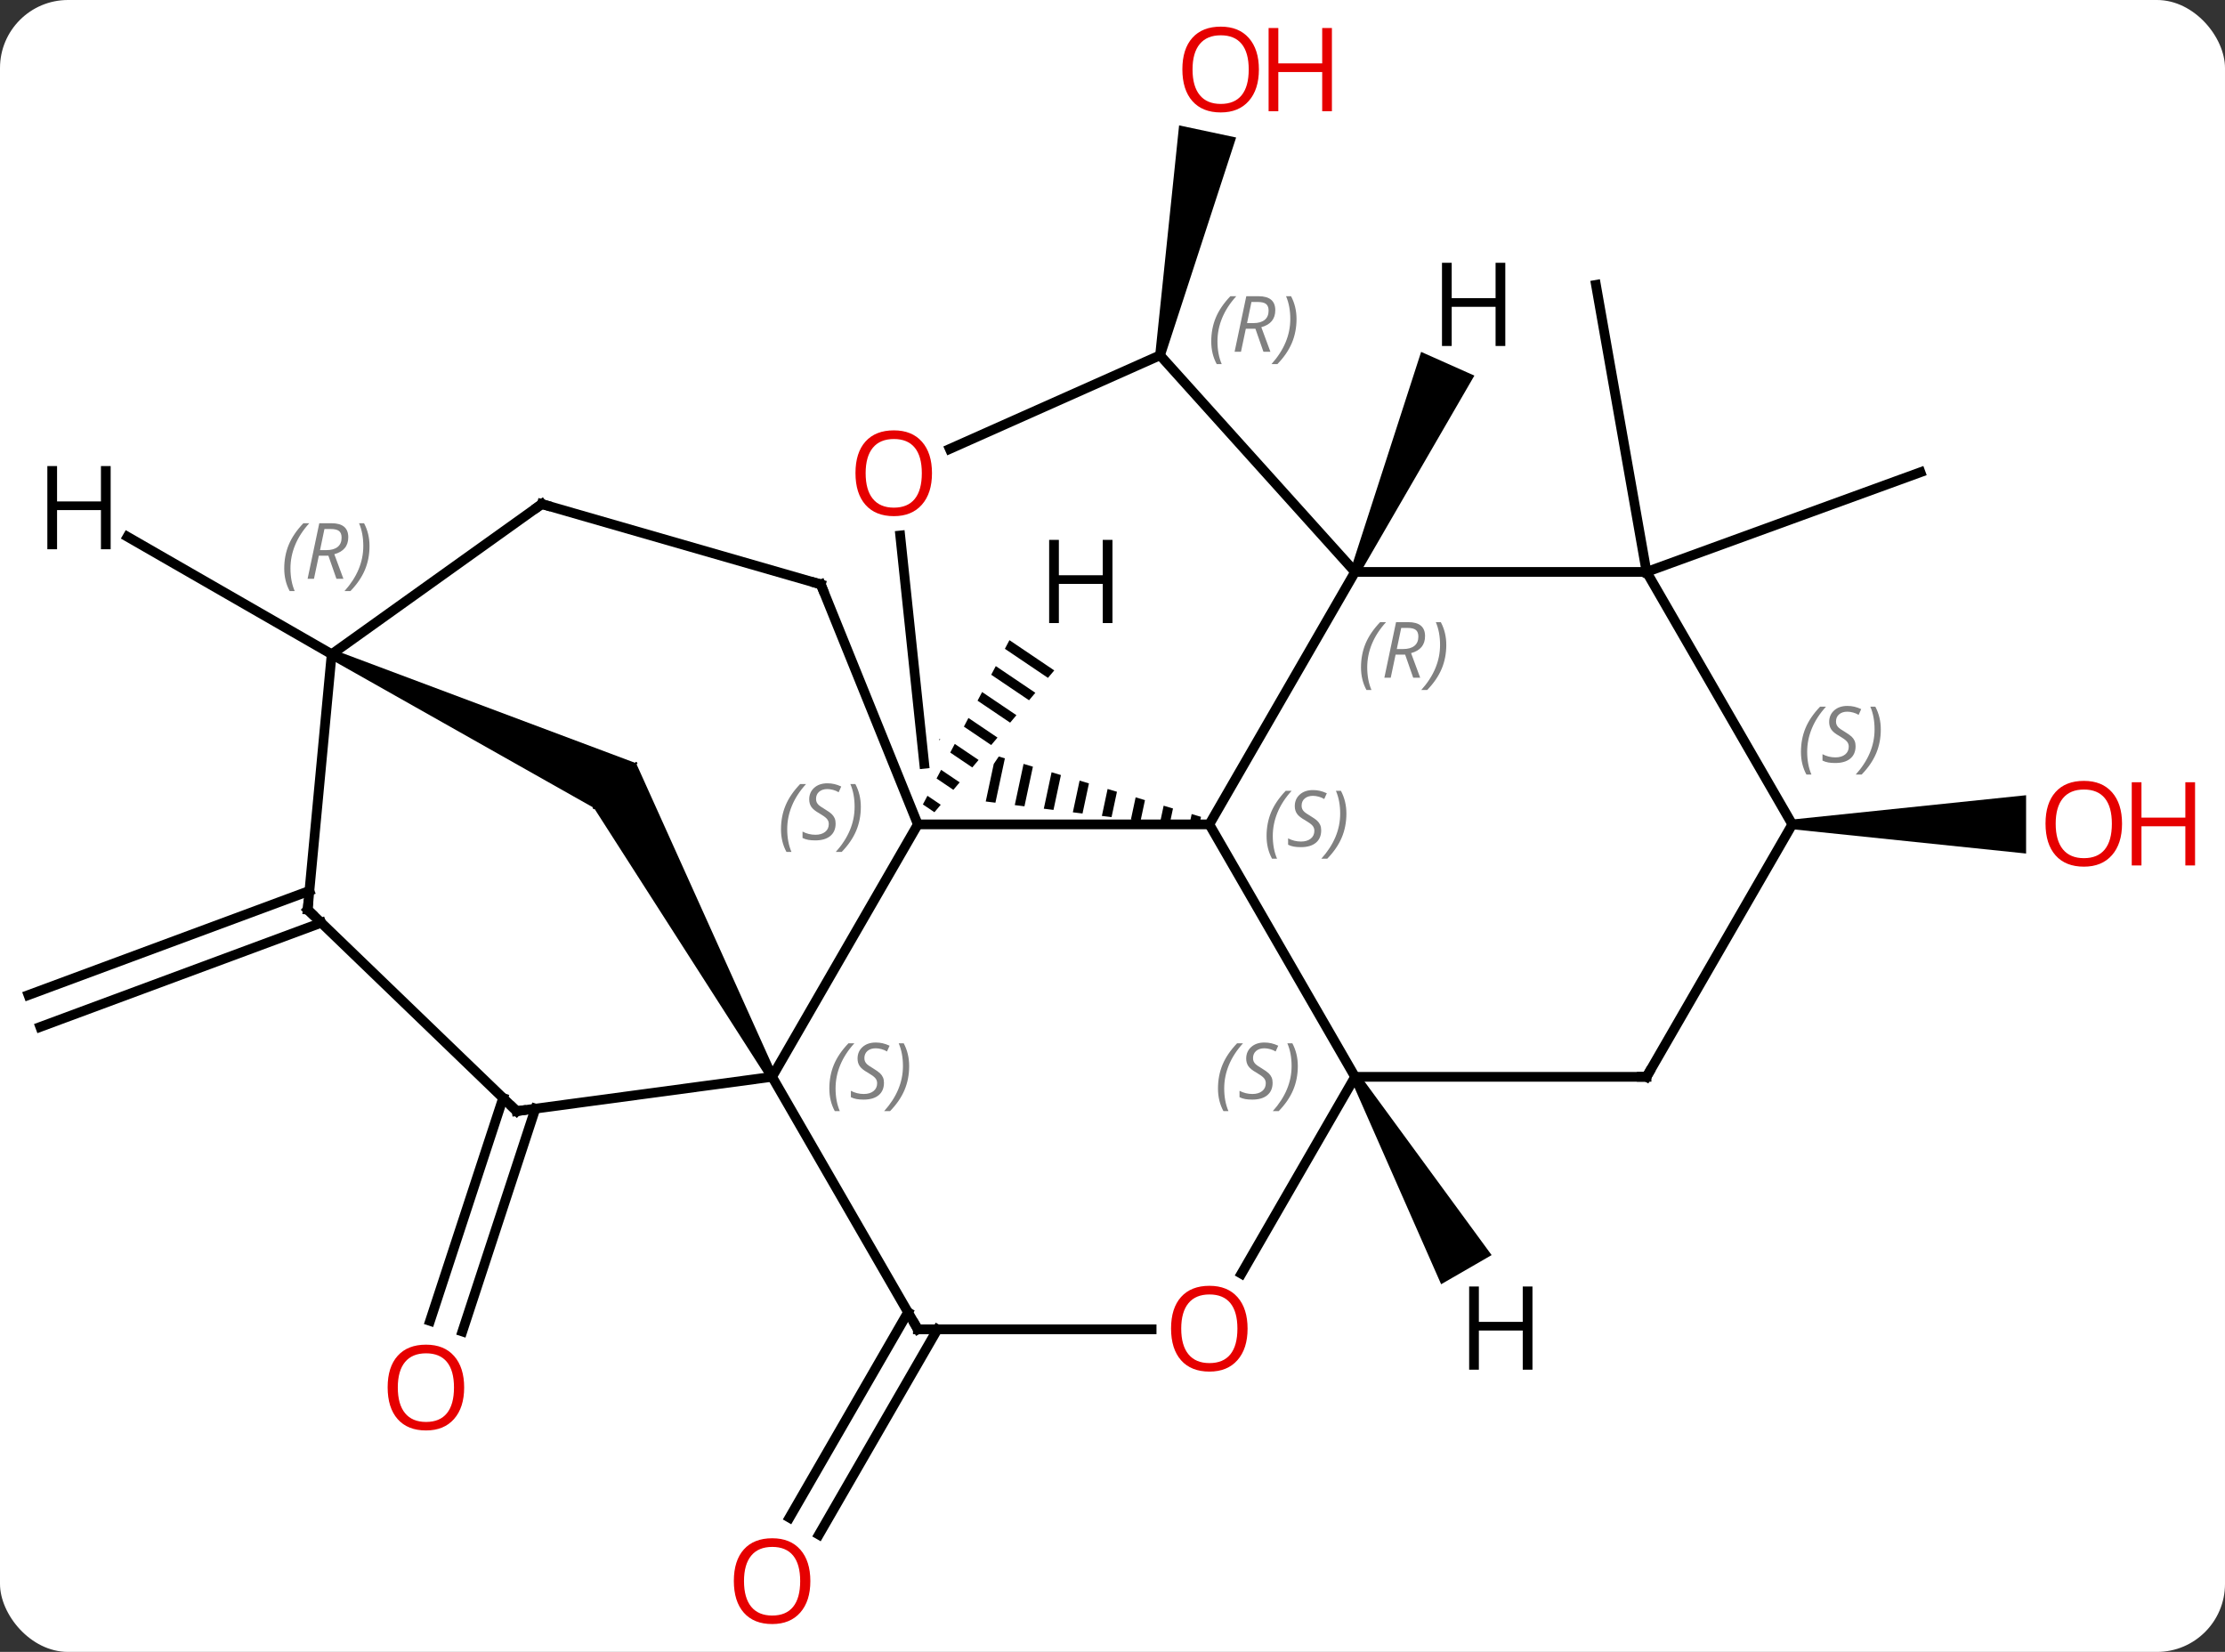 <svg width="229" viewBox="0 0 229 170" style="fill-opacity:1; color-rendering:auto; color-interpolation:auto; text-rendering:auto; stroke:black; stroke-linecap:square; stroke-miterlimit:10; shape-rendering:auto; stroke-opacity:1; fill:black; stroke-dasharray:none; font-weight:normal; stroke-width:1; font-family:'Open Sans'; font-style:normal; stroke-linejoin:miter; font-size:12; stroke-dashoffset:0; image-rendering:auto;" height="170" class="cas-substance-image" xmlns:xlink="http://www.w3.org/1999/xlink" xmlns="http://www.w3.org/2000/svg"><rect x="0" y="0" width="229" height="170" fill="#333333" stroke="none"/><svg class="cas-substance-single-component"><rect y="0" x="0" width="229" stroke="none" ry="7" rx="7" height="170" fill="white" class="cas-substance-group"/><svg y="0" x="0" width="229" viewBox="0 0 229 170" style="fill:black;" height="170" class="cas-substance-single-component-image"><svg><g><clipPath id="clipPath_82cc3b1126dc4e32be719af6a46d634e1" clipPathUnits="userSpaceOnUse"><path d="M-13.388 -26.742 L-21.704 12.384 L14.975 20.181 L23.291 -18.945 L4.45 -22.95 L4.45 -22.95 L-14.144 4.624 L-19.119 1.27 L-1.879 -24.295 L-1.879 -24.295 L-13.388 -26.742 Z"/></clipPath><g transform="translate(109,85)" style="text-rendering:geometricPrecision; color-rendering:optimizeQuality; color-interpolation:linearRGB; stroke-linecap:butt; image-rendering:optimizeQuality;"><line y2="-26.142" y1="-36.402" x2="60.465" x1="88.656" style="fill:none;"/><line y2="-26.142" y1="-55.686" x2="60.465" x1="55.257" style="fill:none;"/><path style="stroke:none;" d="M10.881 -48.331 L9.903 -48.539 L12.354 -72.097 L18.223 -70.85 Z"/><line y2="29.09" y1="52.026" x2="-53.895" x1="-61.413" style="fill:none;"/><line y2="28" y1="50.936" x2="-57.221" x1="-64.739" style="fill:none;"/><line y2="51.801" y1="72.934" x2="-12.514" x1="-24.716" style="fill:none;"/><line y2="50.051" y1="71.184" x2="-15.545" x1="-27.747" style="fill:none;"/><path style="stroke:none;" d="M75.465 0.338 L75.465 -0.662 L99.528 -3.162 L99.528 2.838 Z"/><line y2="9.961" y1="20.682" x2="-75.938" x1="-104.857" style="fill:none;"/><line y2="6.679" y1="17.4" x2="-77.155" x1="-106.073" style="fill:none;"/><line y2="-0.162" y1="-0.162" x2="-14.535" x1="15.465" style="fill:none;"/><line y2="-26.142" y1="-0.162" x2="30.465" x1="15.465" style="fill:none;"/><line y2="25.818" y1="-0.162" x2="30.465" x1="15.465" style="fill:none;"/><path style="clip-path:url(#clipPath_82cc3b1126dc4e32be719af6a46d634e1); stroke:none;" d="M-12.304 -8.968 L-13.522 -3.259 L-13.522 -3.259 L-12.526 -3.135 L-11.343 -8.681 L-12.304 -8.968 ZM-9.42 -8.108 L-10.534 -2.888 L-10.534 -2.888 L-9.538 -2.764 L-8.459 -7.821 L-9.42 -8.108 ZM-6.537 -7.247 L-7.546 -2.517 L-6.55 -2.393 L-6.55 -2.393 L-5.576 -6.96 L-5.576 -6.96 L-6.537 -7.247 ZM-3.653 -6.387 L-4.558 -2.146 L-3.562 -2.022 L-3.562 -2.022 L-2.692 -6.1 L-2.692 -6.1 L-3.653 -6.387 ZM-0.77 -5.526 L-1.57 -1.775 L-1.57 -1.775 L-0.574 -1.651 L-0.574 -1.651 L0.191 -5.24 L0.191 -5.24 L-0.77 -5.526 ZM2.114 -4.666 L1.418 -1.404 L1.418 -1.404 L2.414 -1.28 L2.414 -1.28 L3.075 -4.379 L3.075 -4.379 L2.114 -4.666 ZM4.997 -3.806 L4.406 -1.033 L4.406 -1.033 L5.402 -0.909 L5.402 -0.909 L5.958 -3.519 L5.958 -3.519 L4.997 -3.806 ZM7.881 -2.945 L7.394 -0.662 L7.394 -0.662 L8.39 -0.538 L8.39 -0.538 L8.842 -2.658 L8.842 -2.658 L7.881 -2.945 ZM10.764 -2.085 L10.382 -0.291 L11.378 -0.168 L11.378 -0.168 L11.725 -1.798 L11.725 -1.798 L10.764 -2.085 ZM13.648 -1.224 L13.37 0.08 L14.366 0.203 L14.366 0.203 L14.609 -0.938 L14.609 -0.938 L13.648 -1.224 Z"/><line y2="25.818" y1="-0.162" x2="-29.535" x1="-14.535" style="fill:none;"/><line y2="-24.861" y1="-0.162" x2="-24.522" x1="-14.535" style="fill:none;"/><line y2="-26.142" y1="-26.142" x2="60.465" x1="30.465" style="fill:none;"/><line y2="-48.435" y1="-26.142" x2="10.392" x1="30.465" style="fill:none;"/><line y2="46.079" y1="25.818" x2="18.768" x1="30.465" style="fill:none;"/><line y2="25.818" y1="25.818" x2="60.465" x1="30.465" style="fill:none;"/><line y2="-29.893" y1="-6.399" x2="-16.349" x1="-13.878" style="fill:none;"/><path style="stroke:none;" d="M-29.095 25.58 L-29.975 26.056 L-47.869 -1.857 L-43.533 -6.458 Z"/><line y2="-6.458" y1="-1.857" x2="-43.533" x1="-47.869" style="fill:none; stroke-linejoin:bevel; stroke-width:0.2;"/><line y2="29.349" y1="25.818" x2="-55.821" x1="-29.535" style="fill:none;"/><line y2="51.801" y1="25.818" x2="-14.535" x1="-29.535" style="fill:none;"/><line y2="-33.129" y1="-24.861" x2="-53.238" x1="-24.522" style="fill:none;"/><line y2="-0.162" y1="-26.142" x2="75.465" x1="60.465" style="fill:none;"/><line y2="-38.8" y1="-48.435" x2="-11.251" x1="10.392" style="fill:none;"/><line y2="51.801" y1="51.801" x2="-14.535" x1="9.527" style="fill:none;"/><line y2="-0.162" y1="25.818" x2="75.465" x1="60.465" style="fill:none;"/><path style="stroke:none;" d="M-75.076 -17.22 L-74.654 -18.126 L-43.533 -6.458 L-47.869 -1.857 Z"/><line y2="-1.857" y1="-6.458" x2="-47.869" x1="-43.533" style="fill:none; stroke-linejoin:bevel; stroke-width:0.2;"/><line y2="8.613" y1="29.349" x2="-77.337" x1="-55.821" style="fill:none;"/><line y2="-17.673" y1="-33.129" x2="-74.865" x1="-53.238" style="fill:none;"/><line y2="8.613" y1="-17.673" x2="-77.337" x1="-74.865" style="fill:none;"/><path style="stroke:none;" d="M-5.107 -19.12 L-5.576 -18.23 L-5.576 -18.23 L-1.143 -15.239 L-1.143 -15.239 L-0.494 -16.007 L-0.494 -16.007 L-5.107 -19.12 ZM-6.513 -16.451 L-6.982 -15.561 L-6.982 -15.561 L-3.09 -12.935 L-3.09 -12.935 L-2.441 -13.703 L-2.441 -13.703 L-6.513 -16.451 ZM-7.92 -13.782 L-8.389 -12.892 L-5.037 -10.63 L-5.037 -10.63 L-4.388 -11.399 L-4.388 -11.399 L-7.92 -13.782 ZM-9.326 -11.113 L-9.795 -10.223 L-9.795 -10.223 L-6.985 -8.326 L-6.985 -8.326 L-6.336 -9.094 L-6.336 -9.094 L-9.326 -11.113 ZM-10.733 -8.444 L-11.202 -7.554 L-11.202 -7.554 L-8.932 -6.022 L-8.283 -6.79 L-10.733 -8.444 ZM-12.139 -5.774 L-12.608 -4.885 L-10.879 -3.718 L-10.879 -3.718 L-10.23 -4.486 L-12.139 -5.774 ZM-13.546 -3.105 L-14.015 -2.215 L-12.827 -1.413 L-12.178 -2.182 L-12.178 -2.182 L-13.546 -3.105 Z"/><path style="stroke:none;" d="M30.922 -25.939 L30.008 -26.345 L37.264 -48.787 L42.745 -46.346 Z"/><path style="stroke:none;" d="M30.032 26.068 L30.898 25.568 L44.52 44.163 L39.323 47.163 Z"/><line y2="-29.76" y1="-17.673" x2="-95.877" x1="-74.865" style="fill:none;"/></g><g transform="translate(109,85)" style="fill:rgb(230,0,0); text-rendering:geometricPrecision; color-rendering:optimizeQuality; image-rendering:optimizeQuality; font-family:'Open Sans'; stroke:rgb(230,0,0); color-interpolation:linearRGB;"><path style="stroke:none;" d="M20.567 -77.851 Q20.567 -75.789 19.527 -74.609 Q18.488 -73.429 16.645 -73.429 Q14.754 -73.429 13.723 -74.594 Q12.691 -75.758 12.691 -77.867 Q12.691 -79.961 13.723 -81.109 Q14.754 -82.258 16.645 -82.258 Q18.504 -82.258 19.535 -81.086 Q20.567 -79.914 20.567 -77.851 ZM13.738 -77.851 Q13.738 -76.117 14.481 -75.211 Q15.223 -74.304 16.645 -74.304 Q18.067 -74.304 18.793 -75.203 Q19.52 -76.101 19.52 -77.851 Q19.52 -79.586 18.793 -80.476 Q18.067 -81.367 16.645 -81.367 Q15.223 -81.367 14.481 -80.469 Q13.738 -79.57 13.738 -77.851 Z"/><path style="stroke:none;" d="M28.082 -73.554 L27.082 -73.554 L27.082 -77.586 L22.567 -77.586 L22.567 -73.554 L21.567 -73.554 L21.567 -82.117 L22.567 -82.117 L22.567 -78.476 L27.082 -78.476 L27.082 -82.117 L28.082 -82.117 L28.082 -73.554 Z"/><path style="stroke:none;" d="M-61.228 57.788 Q-61.228 59.85 -62.268 61.03 Q-63.307 62.21 -65.15 62.21 Q-67.041 62.21 -68.072 61.045 Q-69.103 59.881 -69.103 57.772 Q-69.103 55.678 -68.072 54.53 Q-67.041 53.381 -65.15 53.381 Q-63.291 53.381 -62.26 54.553 Q-61.228 55.725 -61.228 57.788 ZM-68.057 57.788 Q-68.057 59.522 -67.314 60.428 Q-66.572 61.335 -65.15 61.335 Q-63.728 61.335 -63.002 60.436 Q-62.275 59.538 -62.275 57.788 Q-62.275 56.053 -63.002 55.163 Q-63.728 54.272 -65.15 54.272 Q-66.572 54.272 -67.314 55.17 Q-68.057 56.069 -68.057 57.788 Z"/><path style="stroke:none;" d="M-25.598 77.711 Q-25.598 79.773 -26.637 80.953 Q-27.676 82.133 -29.519 82.133 Q-31.41 82.133 -32.441 80.969 Q-33.472 79.804 -33.472 77.695 Q-33.472 75.601 -32.441 74.453 Q-31.41 73.304 -29.519 73.304 Q-27.66 73.304 -26.629 74.476 Q-25.598 75.648 -25.598 77.711 ZM-32.426 77.711 Q-32.426 79.445 -31.683 80.351 Q-30.941 81.258 -29.519 81.258 Q-28.098 81.258 -27.371 80.359 Q-26.644 79.461 -26.644 77.711 Q-26.644 75.976 -27.371 75.086 Q-28.098 74.195 -29.519 74.195 Q-30.941 74.195 -31.683 75.094 Q-32.426 75.992 -32.426 77.711 Z"/><path style="stroke:none;" d="M109.403 -0.232 Q109.403 1.83 108.363 3.01 Q107.324 4.19 105.481 4.19 Q103.59 4.19 102.559 3.026 Q101.528 1.861 101.528 -0.248 Q101.528 -2.342 102.559 -3.49 Q103.59 -4.639 105.481 -4.639 Q107.34 -4.639 108.371 -3.467 Q109.403 -2.295 109.403 -0.232 ZM102.574 -0.232 Q102.574 1.502 103.317 2.408 Q104.059 3.315 105.481 3.315 Q106.903 3.315 107.629 2.416 Q108.356 1.518 108.356 -0.232 Q108.356 -1.967 107.629 -2.857 Q106.903 -3.748 105.481 -3.748 Q104.059 -3.748 103.317 -2.849 Q102.574 -1.951 102.574 -0.232 Z"/><path style="stroke:none;" d="M116.918 4.065 L115.918 4.065 L115.918 0.033 L111.403 0.033 L111.403 4.065 L110.403 4.065 L110.403 -4.498 L111.403 -4.498 L111.403 -0.857 L115.918 -0.857 L115.918 -4.498 L116.918 -4.498 L116.918 4.065 Z"/></g><g transform="translate(109,85)" style="font-size:8.4px; fill:gray; text-rendering:geometricPrecision; image-rendering:optimizeQuality; color-rendering:optimizeQuality; font-family:'Open Sans'; font-style:italic; stroke:gray; color-interpolation:linearRGB;"><path style="stroke:none;" d="M21.357 1.041 Q21.357 -0.287 21.825 -1.412 Q22.294 -2.537 23.325 -3.615 L23.935 -3.615 Q22.966 -2.553 22.482 -1.381 Q21.997 -0.209 21.997 1.026 Q21.997 2.354 22.435 3.369 L21.919 3.369 Q21.357 2.338 21.357 1.041 ZM26.979 0.447 Q26.979 1.276 26.432 1.729 Q25.885 2.182 24.885 2.182 Q24.479 2.182 24.166 2.127 Q23.854 2.072 23.573 1.932 L23.573 1.276 Q24.198 1.604 24.901 1.604 Q25.526 1.604 25.901 1.307 Q26.276 1.01 26.276 0.494 Q26.276 0.182 26.073 -0.045 Q25.87 -0.271 25.307 -0.6 Q24.713 -0.928 24.487 -1.256 Q24.26 -1.584 24.26 -2.037 Q24.26 -2.771 24.776 -3.232 Q25.291 -3.693 26.135 -3.693 Q26.51 -3.693 26.846 -3.615 Q27.182 -3.537 27.557 -3.365 L27.291 -2.771 Q27.041 -2.928 26.721 -3.014 Q26.401 -3.099 26.135 -3.099 Q25.604 -3.099 25.284 -2.826 Q24.963 -2.553 24.963 -2.084 Q24.963 -1.881 25.034 -1.732 Q25.104 -1.584 25.245 -1.451 Q25.385 -1.318 25.807 -1.068 Q26.37 -0.725 26.573 -0.529 Q26.776 -0.334 26.878 -0.1 Q26.979 0.135 26.979 0.447 ZM29.573 -1.271 Q29.573 0.057 29.097 1.19 Q28.62 2.322 27.605 3.369 L26.995 3.369 Q28.933 1.213 28.933 -1.271 Q28.933 -2.599 28.495 -3.615 L29.011 -3.615 Q29.573 -2.553 29.573 -1.271 Z"/><path style="stroke:none;" d="M-28.619 0.345 Q-28.619 -0.983 -28.151 -2.108 Q-27.682 -3.233 -26.651 -4.311 L-26.041 -4.311 Q-27.01 -3.249 -27.494 -2.077 Q-27.979 -0.905 -27.979 0.329 Q-27.979 1.657 -27.541 2.673 L-28.057 2.673 Q-28.619 1.642 -28.619 0.345 ZM-22.997 -0.249 Q-22.997 0.579 -23.544 1.032 Q-24.09 1.486 -25.09 1.486 Q-25.497 1.486 -25.809 1.431 Q-26.122 1.376 -26.403 1.236 L-26.403 0.579 Q-25.778 0.907 -25.075 0.907 Q-24.45 0.907 -24.075 0.611 Q-23.7 0.314 -23.7 -0.202 Q-23.7 -0.514 -23.903 -0.741 Q-24.106 -0.968 -24.669 -1.296 Q-25.262 -1.624 -25.489 -1.952 Q-25.715 -2.28 -25.715 -2.733 Q-25.715 -3.468 -25.2 -3.929 Q-24.684 -4.389 -23.84 -4.389 Q-23.465 -4.389 -23.13 -4.311 Q-22.794 -4.233 -22.419 -4.061 L-22.684 -3.468 Q-22.934 -3.624 -23.255 -3.71 Q-23.575 -3.796 -23.84 -3.796 Q-24.372 -3.796 -24.692 -3.522 Q-25.012 -3.249 -25.012 -2.78 Q-25.012 -2.577 -24.942 -2.429 Q-24.872 -2.28 -24.731 -2.147 Q-24.59 -2.014 -24.169 -1.764 Q-23.606 -1.421 -23.403 -1.225 Q-23.2 -1.03 -23.098 -0.796 Q-22.997 -0.561 -22.997 -0.249 ZM-20.402 -1.968 Q-20.402 -0.639 -20.879 0.493 Q-21.355 1.626 -22.371 2.673 L-22.98 2.673 Q-21.043 0.517 -21.043 -1.968 Q-21.043 -3.296 -21.48 -4.311 L-20.965 -4.311 Q-20.402 -3.249 -20.402 -1.968 Z"/><path style="stroke:none;" d="M31.076 -16.318 Q31.076 -17.646 31.545 -18.771 Q32.014 -19.896 33.045 -20.974 L33.654 -20.974 Q32.686 -19.911 32.201 -18.739 Q31.717 -17.568 31.717 -16.333 Q31.717 -15.005 32.154 -13.989 L31.639 -13.989 Q31.076 -15.021 31.076 -16.318 ZM34.636 -17.63 L34.136 -15.255 L33.48 -15.255 L34.683 -20.974 L35.933 -20.974 Q37.668 -20.974 37.668 -19.536 Q37.668 -18.177 36.23 -17.786 L37.168 -15.255 L36.449 -15.255 L35.621 -17.63 L34.636 -17.63 ZM35.215 -20.38 Q34.824 -18.458 34.761 -18.208 L35.418 -18.208 Q36.168 -18.208 36.574 -18.536 Q36.98 -18.864 36.98 -19.489 Q36.98 -19.958 36.722 -20.169 Q36.465 -20.38 35.871 -20.38 L35.215 -20.38 ZM39.854 -18.63 Q39.854 -17.302 39.377 -16.169 Q38.901 -15.036 37.885 -13.989 L37.276 -13.989 Q39.213 -16.146 39.213 -18.63 Q39.213 -19.958 38.776 -20.974 L39.291 -20.974 Q39.854 -19.911 39.854 -18.63 Z"/><path style="stroke:none;" d="M16.357 27.021 Q16.357 25.693 16.825 24.568 Q17.294 23.443 18.325 22.365 L18.935 22.365 Q17.966 23.428 17.482 24.599 Q16.997 25.771 16.997 27.006 Q16.997 28.334 17.435 29.349 L16.919 29.349 Q16.357 28.318 16.357 27.021 ZM21.979 26.428 Q21.979 27.256 21.432 27.709 Q20.885 28.162 19.885 28.162 Q19.479 28.162 19.166 28.107 Q18.854 28.053 18.573 27.912 L18.573 27.256 Q19.198 27.584 19.901 27.584 Q20.526 27.584 20.901 27.287 Q21.276 26.99 21.276 26.474 Q21.276 26.162 21.073 25.935 Q20.87 25.709 20.307 25.381 Q19.713 25.053 19.487 24.724 Q19.26 24.396 19.26 23.943 Q19.26 23.209 19.776 22.748 Q20.291 22.287 21.135 22.287 Q21.51 22.287 21.846 22.365 Q22.182 22.443 22.557 22.615 L22.291 23.209 Q22.041 23.053 21.721 22.967 Q21.401 22.881 21.135 22.881 Q20.604 22.881 20.284 23.154 Q19.963 23.428 19.963 23.896 Q19.963 24.099 20.034 24.248 Q20.104 24.396 20.245 24.529 Q20.385 24.662 20.807 24.912 Q21.37 25.256 21.573 25.451 Q21.776 25.646 21.878 25.881 Q21.979 26.115 21.979 26.428 ZM24.573 24.709 Q24.573 26.037 24.097 27.17 Q23.62 28.303 22.605 29.349 L21.995 29.349 Q23.933 27.193 23.933 24.709 Q23.933 23.381 23.495 22.365 L24.011 22.365 Q24.573 23.428 24.573 24.709 Z"/><path style="stroke:none;" d="M-23.643 27.021 Q-23.643 25.693 -23.175 24.568 Q-22.706 23.443 -21.675 22.365 L-21.065 22.365 Q-22.034 23.428 -22.518 24.599 Q-23.003 25.771 -23.003 27.006 Q-23.003 28.334 -22.565 29.349 L-23.081 29.349 Q-23.643 28.318 -23.643 27.021 ZM-18.021 26.428 Q-18.021 27.256 -18.568 27.709 Q-19.115 28.162 -20.115 28.162 Q-20.521 28.162 -20.834 28.107 Q-21.146 28.053 -21.427 27.912 L-21.427 27.256 Q-20.802 27.584 -20.099 27.584 Q-19.474 27.584 -19.099 27.287 Q-18.724 26.99 -18.724 26.474 Q-18.724 26.162 -18.927 25.935 Q-19.13 25.709 -19.693 25.381 Q-20.287 25.053 -20.513 24.724 Q-20.74 24.396 -20.74 23.943 Q-20.74 23.209 -20.224 22.748 Q-19.709 22.287 -18.865 22.287 Q-18.49 22.287 -18.154 22.365 Q-17.818 22.443 -17.443 22.615 L-17.709 23.209 Q-17.959 23.053 -18.279 22.967 Q-18.599 22.881 -18.865 22.881 Q-19.396 22.881 -19.716 23.154 Q-20.037 23.428 -20.037 23.896 Q-20.037 24.099 -19.966 24.248 Q-19.896 24.396 -19.755 24.529 Q-19.615 24.662 -19.193 24.912 Q-18.63 25.256 -18.427 25.451 Q-18.224 25.646 -18.122 25.881 Q-18.021 26.115 -18.021 26.428 ZM-15.427 24.709 Q-15.427 26.037 -15.903 27.17 Q-16.38 28.303 -17.395 29.349 L-18.005 29.349 Q-16.067 27.193 -16.067 24.709 Q-16.067 23.381 -16.505 22.365 L-15.989 22.365 Q-15.427 23.428 -15.427 24.709 Z"/></g><g transform="translate(109,85)" style="stroke-linecap:butt; font-size:8.4px; text-rendering:geometricPrecision; image-rendering:optimizeQuality; color-rendering:optimizeQuality; font-family:'Open Sans'; font-style:italic; color-interpolation:linearRGB; stroke-miterlimit:5;"><path style="fill:none;" d="M-24.335 -24.398 L-24.522 -24.861 L-25.003 -24.999"/><path style="fill:gray; stroke:none;" d="M15.663 -49.859 Q15.663 -51.187 16.131 -52.312 Q16.6 -53.437 17.631 -54.516 L18.241 -54.516 Q17.272 -53.453 16.788 -52.281 Q16.303 -51.109 16.303 -49.875 Q16.303 -48.547 16.741 -47.531 L16.225 -47.531 Q15.663 -48.562 15.663 -49.859 ZM19.223 -51.172 L18.723 -48.797 L18.066 -48.797 L19.27 -54.516 L20.52 -54.516 Q22.254 -54.516 22.254 -53.078 Q22.254 -51.719 20.816 -51.328 L21.754 -48.797 L21.035 -48.797 L20.207 -51.172 L19.223 -51.172 ZM19.801 -53.922 Q19.41 -52 19.348 -51.75 L20.004 -51.75 Q20.754 -51.75 21.16 -52.078 Q21.566 -52.406 21.566 -53.031 Q21.566 -53.5 21.309 -53.711 Q21.051 -53.922 20.457 -53.922 L19.801 -53.922 ZM24.44 -52.172 Q24.44 -50.844 23.963 -49.711 Q23.487 -48.578 22.471 -47.531 L21.862 -47.531 Q23.799 -49.687 23.799 -52.172 Q23.799 -53.5 23.362 -54.516 L23.877 -54.516 Q24.44 -53.453 24.44 -52.172 Z"/></g><g transform="translate(109,85)" style="stroke-linecap:butt; fill:rgb(230,0,0); text-rendering:geometricPrecision; color-rendering:optimizeQuality; image-rendering:optimizeQuality; font-family:'Open Sans'; stroke:rgb(230,0,0); color-interpolation:linearRGB; stroke-miterlimit:5;"><path style="stroke:none;" d="M19.402 51.731 Q19.402 53.793 18.363 54.973 Q17.324 56.153 15.481 56.153 Q13.59 56.153 12.559 54.989 Q11.527 53.824 11.527 51.715 Q11.527 49.621 12.559 48.473 Q13.59 47.324 15.481 47.324 Q17.34 47.324 18.371 48.496 Q19.402 49.668 19.402 51.731 ZM12.574 51.731 Q12.574 53.465 13.317 54.371 Q14.059 55.278 15.481 55.278 Q16.902 55.278 17.629 54.379 Q18.356 53.481 18.356 51.731 Q18.356 49.996 17.629 49.106 Q16.902 48.215 15.481 48.215 Q14.059 48.215 13.317 49.114 Q12.574 50.012 12.574 51.731 Z"/><path style="fill:none; stroke:black;" d="M59.965 25.818 L60.465 25.818 L60.715 25.385"/><path style="stroke:none;" d="M-13.079 -36.304 Q-13.079 -34.242 -14.118 -33.062 Q-15.157 -31.882 -17 -31.882 Q-18.891 -31.882 -19.922 -33.047 Q-20.953 -34.211 -20.953 -36.32 Q-20.953 -38.414 -19.922 -39.562 Q-18.891 -40.711 -17 -40.711 Q-15.141 -40.711 -14.11 -39.539 Q-13.079 -38.367 -13.079 -36.304 ZM-19.907 -36.304 Q-19.907 -34.57 -19.164 -33.664 Q-18.422 -32.757 -17 -32.757 Q-15.579 -32.757 -14.852 -33.656 Q-14.125 -34.554 -14.125 -36.304 Q-14.125 -38.039 -14.852 -38.929 Q-15.579 -39.82 -17 -39.82 Q-18.422 -39.82 -19.164 -38.922 Q-19.907 -38.023 -19.907 -36.304 Z"/><path style="fill:none; stroke:black;" d="M-55.325 29.282 L-55.821 29.349 L-56.181 29.002"/><path style="fill:none; stroke:black;" d="M-14.785 51.368 L-14.535 51.801 L-14.035 51.801"/><path style="fill:none; stroke:black;" d="M-52.758 -32.991 L-53.238 -33.129 L-53.645 -32.838"/></g><g transform="translate(109,85)" style="stroke-linecap:butt; font-size:8.4px; fill:gray; text-rendering:geometricPrecision; image-rendering:optimizeQuality; color-rendering:optimizeQuality; font-family:'Open Sans'; font-style:italic; stroke:gray; color-interpolation:linearRGB; stroke-miterlimit:5;"><path style="stroke:none;" d="M76.357 -7.619 Q76.357 -8.947 76.825 -10.072 Q77.294 -11.197 78.325 -12.275 L78.935 -12.275 Q77.966 -11.213 77.482 -10.041 Q76.997 -8.869 76.997 -7.635 Q76.997 -6.307 77.435 -5.291 L76.919 -5.291 Q76.357 -6.322 76.357 -7.619 ZM81.979 -8.213 Q81.979 -7.385 81.432 -6.932 Q80.885 -6.478 79.885 -6.478 Q79.479 -6.478 79.167 -6.533 Q78.854 -6.588 78.573 -6.728 L78.573 -7.385 Q79.198 -7.057 79.901 -7.057 Q80.526 -7.057 80.901 -7.353 Q81.276 -7.65 81.276 -8.166 Q81.276 -8.478 81.073 -8.705 Q80.87 -8.932 80.307 -9.26 Q79.713 -9.588 79.487 -9.916 Q79.26 -10.244 79.26 -10.697 Q79.26 -11.432 79.776 -11.893 Q80.292 -12.353 81.135 -12.353 Q81.51 -12.353 81.846 -12.275 Q82.182 -12.197 82.557 -12.025 L82.292 -11.432 Q82.042 -11.588 81.721 -11.674 Q81.401 -11.76 81.135 -11.76 Q80.604 -11.76 80.284 -11.486 Q79.963 -11.213 79.963 -10.744 Q79.963 -10.541 80.034 -10.393 Q80.104 -10.244 80.245 -10.111 Q80.385 -9.978 80.807 -9.728 Q81.37 -9.385 81.573 -9.189 Q81.776 -8.994 81.878 -8.76 Q81.979 -8.525 81.979 -8.213 ZM84.574 -9.932 Q84.574 -8.603 84.097 -7.471 Q83.621 -6.338 82.605 -5.291 L81.996 -5.291 Q83.933 -7.447 83.933 -9.932 Q83.933 -11.26 83.496 -12.275 L84.011 -12.275 Q84.574 -11.213 84.574 -9.932 Z"/><path style="stroke:none;" d="M-79.746 -26.497 Q-79.746 -27.825 -79.277 -28.95 Q-78.808 -30.075 -77.777 -31.153 L-77.168 -31.153 Q-78.137 -30.091 -78.621 -28.919 Q-79.105 -27.747 -79.105 -26.512 Q-79.105 -25.184 -78.668 -24.169 L-79.183 -24.169 Q-79.746 -25.2 -79.746 -26.497 ZM-76.186 -27.809 L-76.686 -25.434 L-77.342 -25.434 L-76.139 -31.153 L-74.889 -31.153 Q-73.155 -31.153 -73.155 -29.716 Q-73.155 -28.356 -74.592 -27.966 L-73.655 -25.434 L-74.373 -25.434 L-75.201 -27.809 L-76.186 -27.809 ZM-75.608 -30.559 Q-75.998 -28.637 -76.061 -28.387 L-75.405 -28.387 Q-74.655 -28.387 -74.248 -28.716 Q-73.842 -29.044 -73.842 -29.669 Q-73.842 -30.137 -74.1 -30.348 Q-74.358 -30.559 -74.951 -30.559 L-75.608 -30.559 ZM-70.969 -28.809 Q-70.969 -27.481 -71.445 -26.348 Q-71.922 -25.216 -72.937 -24.169 L-73.547 -24.169 Q-71.609 -26.325 -71.609 -28.809 Q-71.609 -30.137 -72.047 -31.153 L-71.531 -31.153 Q-70.969 -30.091 -70.969 -28.809 Z"/><path style="fill:none; stroke:black;" d="M-76.977 8.96 L-77.337 8.613 L-77.29 8.115"/></g><g transform="translate(109,85)" style="stroke-linecap:butt; text-rendering:geometricPrecision; color-rendering:optimizeQuality; image-rendering:optimizeQuality; font-family:'Open Sans'; color-interpolation:linearRGB; stroke-miterlimit:5;"><path style="stroke:none;" d="M5.496 -20.879 L4.496 -20.879 L4.496 -24.91 L-0.02 -24.91 L-0.02 -20.879 L-1.02 -20.879 L-1.02 -29.441 L-0.02 -29.441 L-0.02 -25.801 L4.496 -25.801 L4.496 -29.441 L5.496 -29.441 L5.496 -20.879 Z"/><path style="stroke:none;" d="M45.927 -49.394 L44.927 -49.394 L44.927 -53.425 L40.411 -53.425 L40.411 -49.394 L39.411 -49.394 L39.411 -57.956 L40.411 -57.956 L40.411 -54.316 L44.927 -54.316 L44.927 -57.956 L45.927 -57.956 L45.927 -49.394 Z"/><path style="stroke:none;" d="M48.723 55.957 L47.723 55.957 L47.723 51.926 L43.207 51.926 L43.207 55.957 L42.207 55.957 L42.207 47.395 L43.207 47.395 L43.207 51.035 L47.723 51.035 L47.723 47.395 L48.723 47.395 L48.723 55.957 Z"/><path style="stroke:none;" d="M-97.611 -28.475 L-98.611 -28.475 L-98.611 -32.506 L-103.127 -32.506 L-103.127 -28.475 L-104.127 -28.475 L-104.127 -37.037 L-103.127 -37.037 L-103.127 -33.397 L-98.611 -33.397 L-98.611 -37.037 L-97.611 -37.037 L-97.611 -28.475 Z"/></g></g></svg></svg></svg></svg>